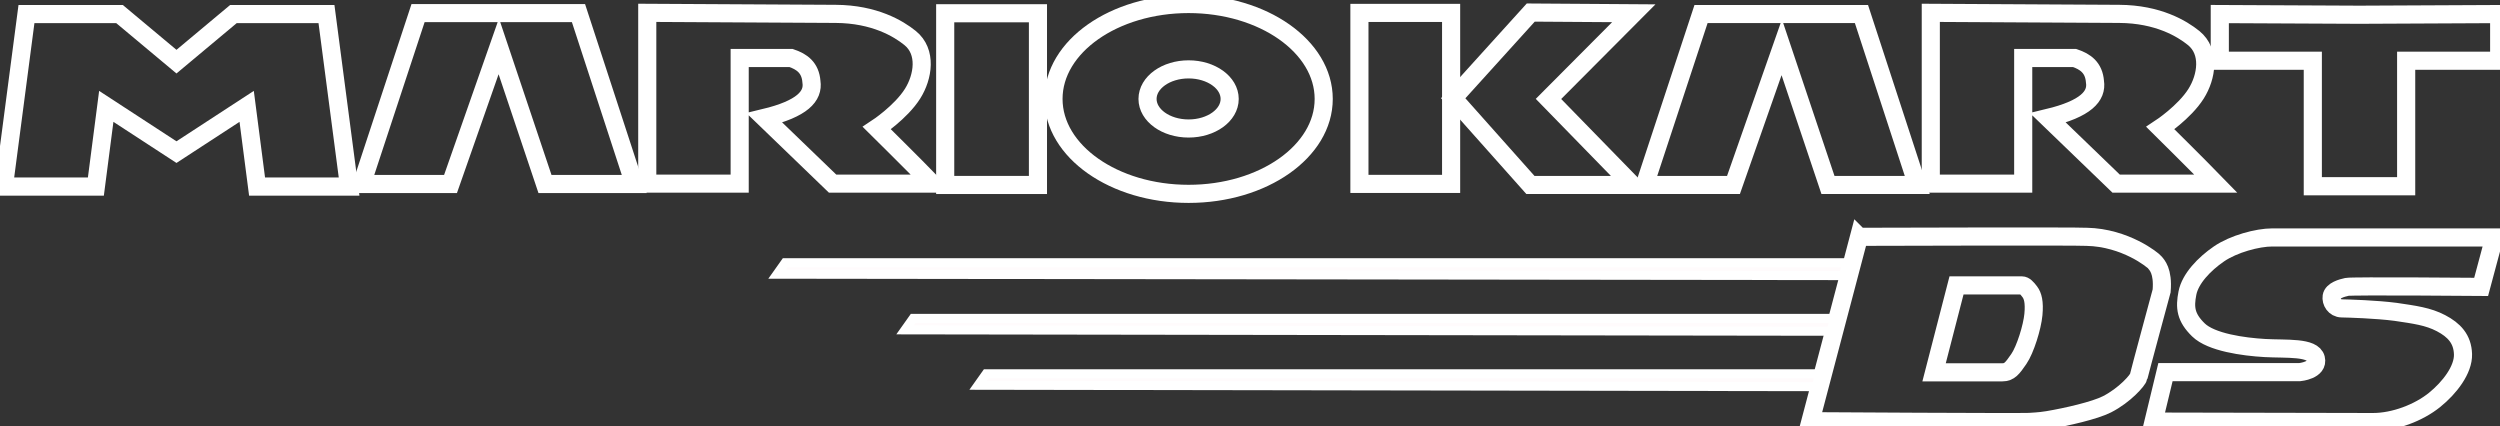 <?xml version="1.0" encoding="UTF-8" standalone="no"?>
<!-- Created with Inkscape (http://www.inkscape.org/) -->

<svg
   xmlns:dc="http://purl.org/dc/elements/1.1/"
   xmlns:cc="http://creativecommons.org/ns#"
   xmlns:rdf="http://www.w3.org/1999/02/22-rdf-syntax-ns#"
   xmlns:svg="http://www.w3.org/2000/svg"
   xmlns="http://www.w3.org/2000/svg"
   xmlns:sodipodi="http://sodipodi.sourceforge.net/DTD/sodipodi-0.dtd"
   xmlns:inkscape="http://www.inkscape.org/namespaces/inkscape"
   width="321.767mm"
   height="54.838mm"
   viewBox="0 0 321.767 54.838"
   version="1.1"
   id="svg8"
   inkscape:version="0.92.4 (5da689c313, 2019-01-14)"
   sodipodi:docname="mkds_logo.svg">
  <rect x="0" y="0" width="321.767" height="54.838" fill="#333333" stroke="none"/>
  <defs
     id="defs2" />
  <sodipodi:namedview
     id="base"
     pagecolor="#ffffff"
     bordercolor="#666666"
     borderopacity="1.0"
     inkscape:pageopacity="0.0"
     inkscape:pageshadow="2"
     inkscape:zoom="0.53802362"
     inkscape:cx="866.38832"
     inkscape:cy="395.56846"
     inkscape:document-units="mm"
     inkscape:current-layer="layer1"
     showgrid="false"
     inkscape:window-width="1920"
     inkscape:window-height="1017"
     inkscape:window-x="-8"
     inkscape:window-y="-8"
     inkscape:window-maximized="1"
     fit-margin-top="0"
     fit-margin-left="0"
     fit-margin-right="0"
     fit-margin-bottom="0" />
  <g
     inkscape:label="Capa 1"
     inkscape:groupmode="layer"
     id="layer1"
     style="display:inline"
     transform="translate(59.32,-120.821)">
    <path
       style="fill:none;fill-opacity:1;stroke:#ffffff;stroke-width:2.332;stroke-linecap:butt;stroke-linejoin:miter;stroke-miterlimit:4;stroke-dasharray:none;stroke-opacity:1"
       d="m -12.762,144.506 7.25,-22 H 15.134 l 7.183,22 H 10.824 l -5.947,-17.723 -6.214,17.723 z"
       id="path832"
       inkscape:connector-curvature="0"
       sodipodi:nodetypes="cccccccc" />
    <path
       style="fill:none;stroke:#ffffff;stroke-width:2.332;stroke-linecap:butt;stroke-linejoin:miter;stroke-miterlimit:4;stroke-dasharray:none;stroke-opacity:1"
       d="M 23.987,144.456 V 122.473 l 24.255,0.134 c 4.993,0.028 8.084,1.903 9.567,3.1 2.208,1.781 1.683,5.016 0.326,7.171 -1.511,2.399 -4.603,4.429 -4.603,4.429 0,0 4.822,4.766 7.138,7.149 H 47.841 l -8.771,-8.459 c 4.876,-1.174 6.334,-2.802 6.047,-4.661 -0.139,-1.825 -1.244,-2.587 -2.621,-3.05 h -6.615 v 16.17 z"
       id="path834"
       inkscape:connector-curvature="0"
       sodipodi:nodetypes="ccsssccccccccc" />
    <path
       style="fill:none;stroke:#ffffff;stroke-width:2.332;stroke-linecap:butt;stroke-linejoin:miter;stroke-miterlimit:4;stroke-dasharray:none;stroke-opacity:1"
       d="m 62.334,144.627 v -22.1 h 11.938 v 22.1 z"
       id="path838"
       inkscape:connector-curvature="0"
       sodipodi:nodetypes="ccccc" />
    <g
       id="g829"
       style="stroke-width:2.332;stroke-miterlimit:4;stroke-dasharray:none;stroke:#ffffff;stroke-opacity:1">
      <ellipse
         ry="3.805"
         rx="5.286"
         cy="133.555"
         cx="93.661"
         id="path844"
         style="opacity:1;fill:none;fill-opacity:1;fill-rule:nonzero;stroke:#ffffff;stroke-width:2.332;stroke-linecap:butt;stroke-linejoin:miter;stroke-miterlimit:4;stroke-dasharray:none;stroke-dashoffset:0;stroke-opacity:1;paint-order:normal" />
      <ellipse
         style="opacity:1;fill:none;fill-opacity:1;fill-rule:nonzero;stroke:#ffffff;stroke-width:2.332;stroke-linecap:butt;stroke-linejoin:miter;stroke-miterlimit:4;stroke-dasharray:none;stroke-dashoffset:0;stroke-opacity:1;paint-order:normal"
         id="ellipse846"
         cx="93.661"
         cy="133.555"
         rx="17.389"
         ry="12.217" />
    </g>
    <path
       style="fill:none;stroke:#ffffff;stroke-width:2.332;stroke-linecap:butt;stroke-linejoin:miter;stroke-miterlimit:4;stroke-dasharray:none;stroke-opacity:1"
       d="m 115.647,122.482 h 11.802 v 22.008 h -11.802 z"
       id="path848"
       inkscape:connector-curvature="0"
       sodipodi:nodetypes="ccccc" />
    <path
       style="fill:none;stroke:#ffffff;stroke-width:2.332;stroke-linecap:butt;stroke-linejoin:miter;stroke-miterlimit:4;stroke-dasharray:none;stroke-opacity:1"
       d="m 137.7,122.437 -9.983,11.027 9.938,11.164 h 13.123 l -10.799,-11.073 10.981,-11.027 z"
       id="path850"
       inkscape:connector-curvature="0"
       sodipodi:nodetypes="ccccccc" />
    <path
       style="display:inline;fill:none;fill-opacity:1;stroke:#ffffff;stroke-width:2.332;stroke-linecap:butt;stroke-linejoin:miter;stroke-miterlimit:4;stroke-dasharray:none;stroke-opacity:1"
       d="m 152.365,144.627 7.25,-22 h 20.647 l 7.183,22 h -11.493 l -5.947,-17.723 -6.214,17.723 z"
       id="path832-2"
       inkscape:connector-curvature="0"
       sodipodi:nodetypes="cccccccc" />
    <path
       sodipodi:nodetypes="ccsssccccccccc"
       inkscape:connector-curvature="0"
       id="path869"
       d="M 189.186,144.456 V 122.473 l 24.255,0.134 c 4.993,0.028 8.084,1.903 9.567,3.1 2.208,1.781 1.683,5.016 0.326,7.171 -1.511,2.399 -4.603,4.429 -4.603,4.429 0,0 4.822,4.766 7.138,7.149 h -12.829 l -8.771,-8.459 c 4.876,-1.174 6.334,-2.802 6.047,-4.661 -0.139,-1.825 -1.244,-2.587 -2.621,-3.05 h -6.615 v 16.17 z"
       style="fill:none;stroke:#ffffff;stroke-width:2.332;stroke-linecap:butt;stroke-linejoin:miter;stroke-miterlimit:4;stroke-dasharray:none;stroke-opacity:1" />
    <path
       style="fill:none;stroke:#ffffff;stroke-width:8.814;stroke-linecap:butt;stroke-linejoin:miter;stroke-miterlimit:4;stroke-dasharray:none;stroke-opacity:1"
       d="m 854.273,462.758 v 22.67 h 45.178 v 60.949 h 22.672 22.67 v -60.949 h 45.18 v -22.67 l -67.85,0.328 z"
       id="path871"
       inkscape:connector-curvature="0"
       transform="scale(0.265)" />
    <path
       style="fill:none;stroke:#ffffff;stroke-width:2.332;stroke-linecap:butt;stroke-linejoin:miter;stroke-miterlimit:4;stroke-dasharray:none;stroke-opacity:1"
       d="m 219.39,168.72 -1.537,6.362 28.215,0.061 c 2.806,0.006 5.933,-1.221 7.93,-2.828 1.997,-1.606 3.745,-3.926 3.688,-5.901 -0.057,-1.975 -1.164,-3.122 -2.828,-3.996 -1.663,-0.874 -3.41,-1.097 -5.855,-1.46 -2.483,-0.324 -6.017,-0.431 -6.931,-0.446 -0.914,-0.014 -1.395,-0.876 -1.291,-1.537 0.121,-0.764 1.313,-1.088 1.967,-1.229 0.654,-0.142 17.273,0 17.273,0 l 1.705,-6.364 h -28.6 c -1.876,0 -4.967,0.828 -6.852,2.122 -1.885,1.294 -3.691,3.174 -4.057,5.041 -0.366,1.866 -0.231,3.126 1.414,4.733 1.645,1.607 5.797,2.178 8.544,2.336 2.747,0.158 6.192,-0.173 6.577,1.352 0.385,1.526 -2.09,1.752 -2.09,1.752 z"
       id="path878"
       inkscape:connector-curvature="0"
       sodipodi:nodetypes="ccszzzczazccszzzzzcc" />
    <g
       id="g833"
       style="stroke-width:2.332;stroke-miterlimit:4;stroke-dasharray:none;stroke:#ffffff;stroke-opacity:1">
      <path
         sodipodi:nodetypes="cccsszczcc"
         inkscape:connector-curvature="0"
         id="path876"
         d="m 179.952,151.3 -6.259,23.733 c 0,0 27.558,0.174 28.253,0.087 0.227,-0.028 1.117,-0.031 2.292,-0.228 2.422,-0.406 6.059,-1.239 7.618,-2.032 2.315,-1.178 3.999,-3.13 4.086,-3.564 0.087,-0.435 2.956,-11.041 2.956,-11.041 0.21,-2.578 -0.619,-3.331 -0.869,-3.651 -0.251,-0.32 -3.799,-3.196 -8.78,-3.303 -1.13,-0.087 -29.297,0 -29.297,0 z"
         style="fill:none;stroke:#ffffff;stroke-width:2.332;stroke-linecap:butt;stroke-linejoin:miter;stroke-miterlimit:4;stroke-dasharray:none;stroke-opacity:1" />
      <path
         sodipodi:nodetypes="cszzzscc"
         inkscape:connector-curvature="0"
         id="path882"
         d="m 192.497,157.553 h 8.422 c 0.318,0 0.633,0.322 1.014,0.83 0.381,0.508 0.611,1.307 0.461,2.92 -0.15,1.613 -1.048,4.516 -1.875,5.717 -0.827,1.201 -1.21,1.721 -2.121,1.721 h -8.79 z"
         style="fill:none;stroke:#ffffff;stroke-width:2.332;stroke-linecap:butt;stroke-linejoin:miter;stroke-miterlimit:4;stroke-dasharray:none;stroke-opacity:1" />
    </g>
    <g
       id="g4600"
       style="fill:#fffbfc;fill-opacity:1">
      <path
         sodipodi:nodetypes="ccccc"
         inkscape:connector-curvature="0"
         id="path4565"
         d="m 40.693,156.111 1.044,-1.474 136.652,0 -0.443,1.655 z"
         style="opacity:1;fill:#fffbfc;fill-opacity:1;stroke:#ffffff;stroke-width:1.165;stroke-linecap:butt;stroke-linejoin:miter;stroke-miterlimit:4;stroke-dasharray:none;stroke-opacity:1" />
      <path
         sodipodi:nodetypes="ccccc"
         inkscape:connector-curvature="0"
         id="path4565-1"
         d="m 57.166,163.274 1.044,-1.474 118.579,0 -0.443,1.655 z"
         style="display:inline;opacity:1;fill:#fffbfc;fill-opacity:1;stroke:#ffffff;stroke-width:1.165;stroke-linecap:butt;stroke-linejoin:miter;stroke-miterlimit:4;stroke-dasharray:none;stroke-opacity:1" />
      <path
         sodipodi:nodetypes="ccccc"
         inkscape:connector-curvature="0"
         id="path4565-1-7"
         d="m 66.571,170.405 1.044,-1.474 H 174.884 l -0.443,1.655 z"
         style="display:inline;opacity:1;fill:#fffbfc;fill-opacity:1;stroke:#ffffff;stroke-width:1.165;stroke-linecap:butt;stroke-linejoin:miter;stroke-miterlimit:4;stroke-dasharray:none;stroke-opacity:1" />
    </g>
  </g>
  <g
     inkscape:groupmode="layer"
     id="layer2"
     inkscape:label="Capa 2"
     style="display:inline"
     transform="translate(59.32,-120.821)">
    <path
       style="fill:none;fill-opacity:1;stroke:#ffffff;stroke-width:8.814;stroke-linecap:butt;stroke-linejoin:miter;stroke-miterlimit:4;stroke-dasharray:none;stroke-opacity:1"
       d="m -210.996,462.764 -10.984,83.779 h 44.699 l 5.051,-38.953 34.092,22.223 34.094,-22.223 5.051,38.953 h 44.699 l -10.986,-83.779 h -45.205 l -27.652,23.107 -27.652,-23.107 z"
       transform="scale(0.265)"
       id="path827"
       inkscape:connector-curvature="0" />
  </g>
</svg>
